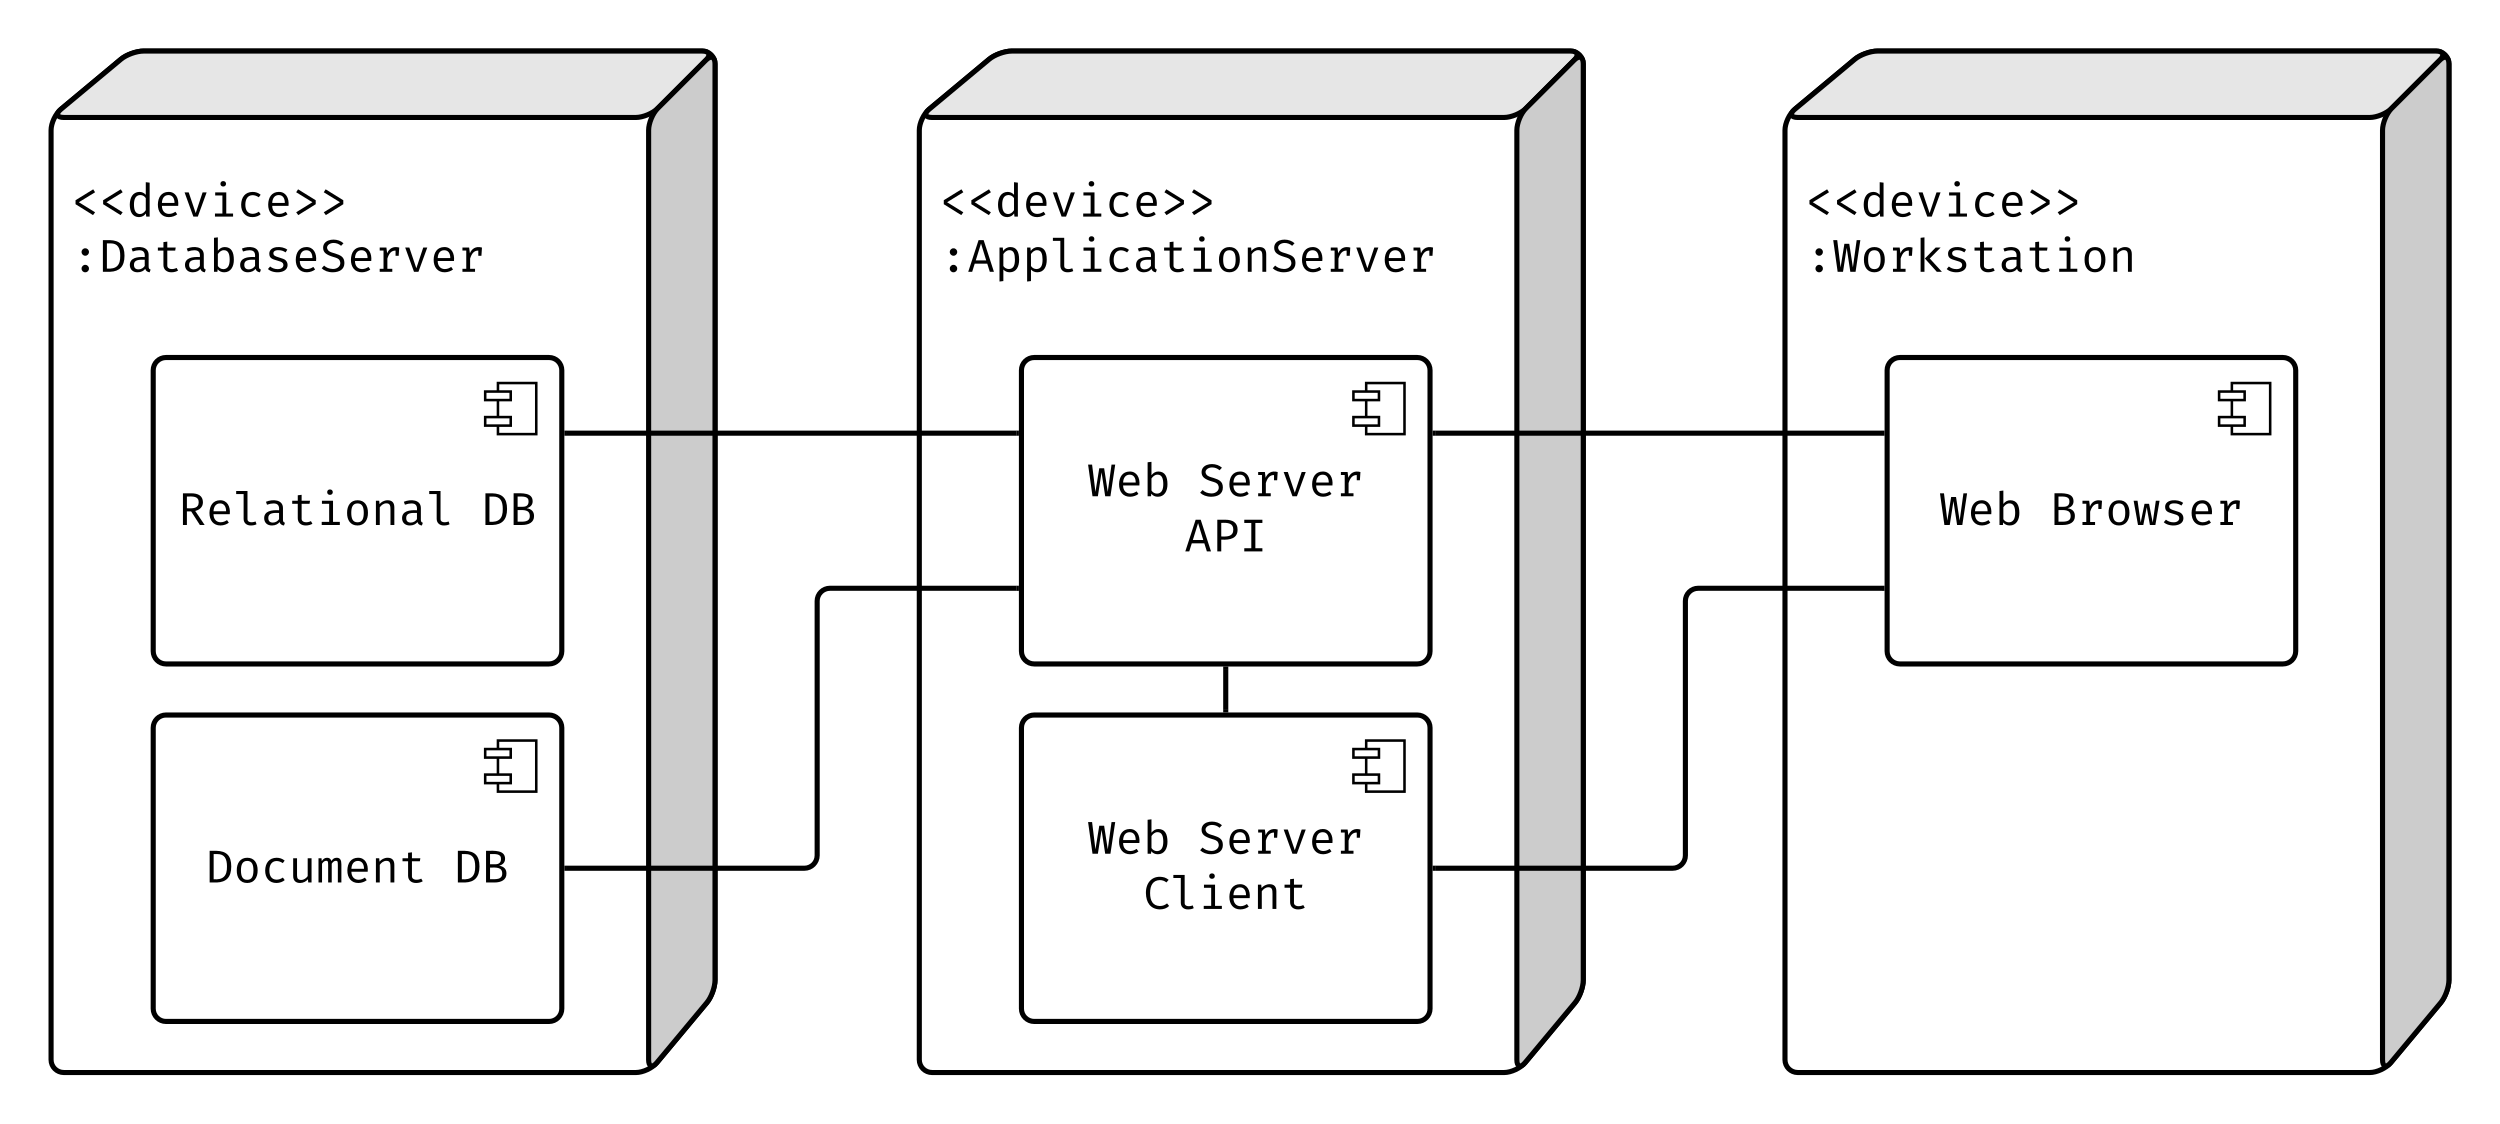 <svg xmlns="http://www.w3.org/2000/svg" xmlns:xlink="http://www.w3.org/1999/xlink" xmlns:lucid="lucid" width="979" height="440"><g transform="translate(0 0)" lucid:page-tab-id="0_0"><path d="M0 0h980v441.55H0z" fill="#fff"/><path d="M360 51c0-2.76 1.72-6.43 3.84-8.2l23.52-19.6c2.12-1.77 6.08-3.2 8.84-3.2H615c2.76 0 5 2.24 5 5v358.8c0 2.76-1.43 6.72-3.2 8.84l-19.6 23.52c-1.77 2.12-5.44 3.84-8.2 3.84H365c-2.76 0-5-2.24-5-5z" stroke="#000" stroke-width="2" fill="#fff"/><path d="M365 46c-2.76 0-3.28-1.43-1.16-3.2l23.52-19.6c2.12-1.77 6.08-3.2 8.84-3.2H615c2.76 0 3.42 1.58 1.46 3.54l-18.92 18.92C595.58 44.42 591.76 46 589 46z" stroke="#000" stroke-width="2" fill="#e6e6e6"/><path d="M594 51c0-2.76 1.58-6.58 3.54-8.54l18.92-18.92c1.96-1.96 3.54-1.3 3.54 1.46v358.8c0 2.76-1.43 6.72-3.2 8.84l-19.6 23.52c-1.77 2.12-3.2 1.6-3.2-1.16z" stroke="#000" stroke-width="2" fill="#ccc"/><use xlink:href="#a" transform="matrix(1,0,0,1,368,68) translate(0 16.83)"/><use xlink:href="#b" transform="matrix(1,0,0,1,368,68) translate(0 38.43)"/><path d="M20 51c0-2.76 1.72-6.43 3.84-8.2l23.52-19.6c2.12-1.77 6.08-3.2 8.84-3.2H275c2.76 0 5 2.24 5 5v358.8c0 2.76-1.43 6.72-3.2 8.84l-19.6 23.52c-1.77 2.12-5.44 3.84-8.2 3.84H25c-2.76 0-5-2.24-5-5z" stroke="#000" stroke-width="2" fill="#fff"/><path d="M25 46c-2.76 0-3.28-1.43-1.16-3.2l23.52-19.6c2.12-1.77 6.08-3.2 8.84-3.2H275c2.76 0 3.42 1.58 1.46 3.54l-18.92 18.92C255.58 44.42 251.76 46 249 46z" stroke="#000" stroke-width="2" fill="#e6e6e6"/><path d="M254 51c0-2.76 1.58-6.58 3.54-8.54l18.92-18.92c1.96-1.96 3.54-1.3 3.54 1.46v358.8c0 2.76-1.43 6.72-3.2 8.84l-19.6 23.52c-1.77 2.12-3.2 1.6-3.2-1.16z" stroke="#000" stroke-width="2" fill="#ccc"/><use xlink:href="#a" transform="matrix(1,0,0,1,28,68) translate(0 16.83)"/><use xlink:href="#c" transform="matrix(1,0,0,1,28,68) translate(0 38.43)"/><path d="M65 280c-2.76 0-5 2.24-5 5v110c0 2.76 2.24 5 5 5h150c2.76 0 5-2.24 5-5V285c0-2.76-2.24-5-5-5z" stroke="#000" stroke-width="2" fill="#fff"/><path d="M210 290h-15v20h15z" stroke="#000" fill="#fff"/><path d="M200 293.33h-10v3.34h10zm0 10h-10v3.34h10z" stroke="#000" fill="#fff"/><use xlink:href="#d" transform="matrix(1,0,0,1,60,280) translate(20.605 65.58)"/><use xlink:href="#e" transform="matrix(1,0,0,1,60,280) translate(117.805 65.58)"/><path d="M699 51c0-2.76 1.72-6.43 3.84-8.2l23.52-19.6c2.12-1.77 6.08-3.2 8.84-3.2H954c2.76 0 5 2.24 5 5v358.8c0 2.76-1.43 6.72-3.2 8.84l-19.6 23.52c-1.77 2.12-5.44 3.84-8.2 3.84H704c-2.76 0-5-2.24-5-5z" stroke="#000" stroke-width="2" fill="#fff"/><path d="M704 46c-2.76 0-3.28-1.43-1.16-3.2l23.52-19.6c2.12-1.77 6.08-3.2 8.84-3.2H954c2.76 0 3.42 1.58 1.46 3.54l-18.92 18.92C934.58 44.42 930.76 46 928 46z" stroke="#000" stroke-width="2" fill="#e6e6e6"/><path d="M933 51c0-2.76 1.58-6.58 3.54-8.54l18.92-18.92c1.96-1.96 3.54-1.3 3.54 1.46v358.8c0 2.76-1.43 6.72-3.2 8.84l-19.6 23.52c-1.77 2.12-3.2 1.6-3.2-1.16z" stroke="#000" stroke-width="2" fill="#ccc"/><use xlink:href="#a" transform="matrix(1,0,0,1,707,68) translate(0 16.83)"/><use xlink:href="#f" transform="matrix(1,0,0,1,707,68) translate(0 38.43)"/><path d="M405 140c-2.76 0-5 2.24-5 5v110c0 2.76 2.24 5 5 5h150c2.76 0 5-2.24 5-5V145c0-2.76-2.24-5-5-5z" stroke="#000" stroke-width="2" fill="#fff"/><path d="M550 150h-15v20h15z" stroke="#000" fill="#fff"/><path d="M540 153.33h-10v3.34h10zm0 10h-10v3.34h10z" stroke="#000" fill="#fff"/><use xlink:href="#g" transform="matrix(1,0,0,1,400,140) translate(26.005 54.33)"/><use xlink:href="#h" transform="matrix(1,0,0,1,400,140) translate(69.205 54.33)"/><use xlink:href="#i" transform="matrix(1,0,0,1,400,140) translate(63.805 75.93)"/><path d="M405 280c-2.76 0-5 2.24-5 5v110c0 2.76 2.24 5 5 5h150c2.76 0 5-2.24 5-5V285c0-2.76-2.24-5-5-5z" stroke="#000" stroke-width="2" fill="#fff"/><path d="M550 290h-15v20h15z" stroke="#000" fill="#fff"/><path d="M540 293.33h-10v3.34h10zm0 10h-10v3.34h10z" stroke="#000" fill="#fff"/><use xlink:href="#g" transform="matrix(1,0,0,1,400,280) translate(26.005 54.33)"/><use xlink:href="#h" transform="matrix(1,0,0,1,400,280) translate(69.205 54.33)"/><use xlink:href="#j" transform="matrix(1,0,0,1,400,280) translate(47.605 75.93)"/><path d="M744 140c-2.76 0-5 2.24-5 5v110c0 2.76 2.24 5 5 5h150c2.76 0 5-2.24 5-5V145c0-2.76-2.24-5-5-5z" stroke="#000" stroke-width="2" fill="#fff"/><path d="M889 150h-15v20h15z" stroke="#000" fill="#fff"/><path d="M879 153.33h-10v3.34h10zm0 10h-10v3.34h10z" stroke="#000" fill="#fff"/><use xlink:href="#g" transform="matrix(1,0,0,1,739,140) translate(20.605 65.58)"/><use xlink:href="#k" transform="matrix(1,0,0,1,739,140) translate(63.805 65.58)"/><path d="M65 140c-2.76 0-5 2.24-5 5v110c0 2.76 2.24 5 5 5h150c2.76 0 5-2.24 5-5V145c0-2.76-2.24-5-5-5z" stroke="#000" stroke-width="2" fill="#fff"/><path d="M210 150h-15v20h15z" stroke="#000" fill="#fff"/><path d="M200 153.33h-10v3.34h10zm0 10h-10v3.34h10z" stroke="#000" fill="#fff"/><use xlink:href="#l" transform="matrix(1,0,0,1,60,140) translate(9.805 65.58)"/><use xlink:href="#e" transform="matrix(1,0,0,1,60,140) translate(128.605 65.58)"/><path d="M222 169.63h176" stroke="#000" stroke-width="2" fill="none"/><path d="M222.03 170.63H221v-2h1.03zM399 170.63h-1.03v-2H399z"/><path d="M222 340h93c2.76 0 5-2.24 5-5v-99.63c0-2.76 2.24-5 5-5h73" stroke="#000" stroke-width="2" fill="none"/><path d="M222.03 341H221v-2h1.03zM399 231.38h-1.03v-2H399z"/><path d="M562 340h93c2.76 0 5-2.24 5-5v-99.63c0-2.76 2.24-5 5-5h72" stroke="#000" stroke-width="2" fill="none"/><path d="M562.03 341H561v-2h1.03zM738 231.38h-1.03v-2H738z"/><path d="M737 169.63H562" stroke="#000" stroke-width="2" fill="none"/><path d="M738 170.63h-1.03v-2H738zM562.03 170.63H561v-2h1.03z"/><path d="M480 278v-16" stroke="#000" stroke-width="2" fill="none"/><path d="M481 279h-2v-1.03h2zM481 262.03h-2V261h2z"/><defs><path d="M472-594l41 64-353 217L513-94l-45 61L88-270v-87" id="m"/><path d="M68-263c3-150 62-268 206-275 58 0 105 21 142 63v-274l84 10V0h-74l-8-69c-33 46-79 78-149 80C124 10 68-109 68-263zm228-207c-103 4-137 89-137 207 0 115 28 202 127 207 50 0 93-28 130-84v-262c-25-38-63-67-120-68" id="n"/><path d="M167-234c1 104 57 173 153 175 63-1 97-20 141-47l39 56c-43 34-108 60-180 61C164 13 77-104 79-263c3-156 76-272 229-275 155-3 231 134 213 304H167zm274-64c0-99-41-171-132-171-93 0-138 73-142 171h274" id="o"/><path d="M540-527L348 0h-97L60-527h90L302-76l150-451h88" id="p"/><path d="M300-773c36-1 62 24 62 59s-26 60-62 59c-35 1-61-25-60-59-1-34 25-60 60-59zm67 246v460h148V0H121v-67h162v-393H126v-67h241" id="q"/><path d="M182-261c0 121 49 197 157 200 46 0 92-15 137-46l40 55c-37 35-109 63-177 63C181 13 89-101 91-261c4-163 86-273 248-277 68 0 127 21 176 62l-41 55c-46-31-91-46-136-46-106 3-156 87-156 206" id="r"/><path d="M129-594l384 238v86L133-33 88-95l353-218L88-530" id="s"/><g id="a"><use transform="matrix(0.018,0,0,0.018,0,0)" xlink:href="#m"/><use transform="matrix(0.018,0,0,0.018,10.8,0)" xlink:href="#m"/><use transform="matrix(0.018,0,0,0.018,21.6,0)" xlink:href="#n"/><use transform="matrix(0.018,0,0,0.018,32.4,0)" xlink:href="#o"/><use transform="matrix(0.018,0,0,0.018,43.2,0)" xlink:href="#p"/><use transform="matrix(0.018,0,0,0.018,54,0)" xlink:href="#q"/><use transform="matrix(0.018,0,0,0.018,64.8,0)" xlink:href="#r"/><use transform="matrix(0.018,0,0,0.018,75.6,0)" xlink:href="#o"/><use transform="matrix(0.018,0,0,0.018,86.4,0)" xlink:href="#s"/><use transform="matrix(0.018,0,0,0.018,97.2,0)" xlink:href="#s"/></g><path d="M219-431c-1-43 36-82 80-80 45-2 82 37 81 80 1 44-36 84-81 82-44 1-81-38-80-82zm0 361c-1-43 36-83 80-81 45-1 82 37 81 81 1 46-36 82-81 81-45 1-81-36-80-81" id="t"/><path d="M434-176H161L106 0H20l225-689h110L579 0h-90zm-250-72h227L298-615" id="u"/><path d="M179-453c33-47 84-84 157-85 127 0 191 91 191 274 1 151-60 274-203 275-57 0-104-20-140-60v251l-84 10v-739h72zm137-17c-62 0-103 44-132 84v261c24 36 65 65 121 66 104-5 130-86 131-205-2-117-20-206-120-206" id="v"/><path d="M378 11c-91 1-156-55-156-145v-538H60v-67h246v609c-6 82 110 83 175 53l22 61c-33 18-75 27-125 27" id="w"/><path d="M478-115c0 42 12 57 43 67l-21 60c-51-7-83-32-96-75-34 44-90 74-165 74C137 13 68-51 69-151c3-149 154-179 324-169 10-103-29-151-125-148-40 0-86 9-137 27l-23-64c153-63 370-47 370 137v253zM260-52c60-1 107-35 133-75v-135c-121-4-236-1-234 110 0 67 34 100 101 100" id="x"/><path d="M519-27c-32 22-89 38-142 38-104 2-177-59-177-158v-314H79v-66h121v-119l84-10v129h183l-11 66H284v313C274-41 417-45 486-84" id="y"/><path d="M301-538c152-1 227 116 226 274 2 155-77 276-227 275C148 12 71-105 73-263c-2-156 77-276 228-275zm0 69c-107 0-137 85-137 206 1 121 29 205 136 205s135-84 136-206c-1-120-29-205-135-205" id="z"/><path d="M327-471c-64 0-116 47-143 88V0h-84v-527h72l7 74c34-46 100-84 174-85 99 0 148 52 148 156V0h-84v-320c-1-91-3-151-90-151" id="A"/><path d="M537-191C537-52 430 9 285 11 180 11 98-23 43-76l52-59c48 44 104 70 191 74 108 4 200-84 147-186-23-45-74-57-137-76-75-22-130-47-167-77s-55-71-55-122c-1-161 194-210 344-158 36 13 69 33 99 59l-52 56c-47-41-102-62-165-62-94 0-179 73-122 153 31 44 86 55 157 76 113 38 202 70 202 207" id="B"/><path d="M267-402c40-99 128-162 263-125l-12 179h-68v-113c-87-2-142 56-178 174v222h107V0H105v-65h83v-397h-83v-65h146" id="C"/><g id="b"><use transform="matrix(0.018,0,0,0.018,0,0)" xlink:href="#t"/><use transform="matrix(0.018,0,0,0.018,10.8,0)" xlink:href="#u"/><use transform="matrix(0.018,0,0,0.018,21.6,0)" xlink:href="#v"/><use transform="matrix(0.018,0,0,0.018,32.418,0)" xlink:href="#v"/><use transform="matrix(0.018,0,0,0.018,43.236,0)" xlink:href="#w"/><use transform="matrix(0.018,0,0,0.018,54.036,0)" xlink:href="#q"/><use transform="matrix(0.018,0,0,0.018,64.836,0)" xlink:href="#r"/><use transform="matrix(0.018,0,0,0.018,75.636,0)" xlink:href="#x"/><use transform="matrix(0.018,0,0,0.018,86.436,0)" xlink:href="#y"/><use transform="matrix(0.018,0,0,0.018,97.236,0)" xlink:href="#q"/><use transform="matrix(0.018,0,0,0.018,108.036,0)" xlink:href="#z"/><use transform="matrix(0.018,0,0,0.018,118.836,0)" xlink:href="#A"/><use transform="matrix(0.018,0,0,0.018,129.636,0)" xlink:href="#B"/><use transform="matrix(0.018,0,0,0.018,140.436,0)" xlink:href="#o"/><use transform="matrix(0.018,0,0,0.018,151.236,0)" xlink:href="#C"/><use transform="matrix(0.018,0,0,0.018,162.036,0)" xlink:href="#p"/><use transform="matrix(0.018,0,0,0.018,172.836,0)" xlink:href="#o"/><use transform="matrix(0.018,0,0,0.018,183.636,0)" xlink:href="#C"/></g><path d="M553-348C553-112 443-8 241 0H83v-689h147c215 7 323 99 323 341zm-93 0c0-169-52-270-209-270h-81v548c205 16 294-69 290-278" id="D"/><path d="M532-264c2 150-67 275-209 275-61 0-108-22-143-66l-6 55h-74v-739l84-10v291c41-53 91-80 151-80 148 2 196 117 197 274zM304-57c103-4 137-89 137-207-1-115-26-206-125-206-62 0-103 44-132 84v261c24 37 64 67 120 68" id="E"/><path d="M280-58c84 5 156-46 121-126-25-33-62-42-118-58-101-31-180-44-180-152 0-172 283-177 392-86l-38 58c-42-28-84-48-152-48-96-3-135 45-101 108 50 50 205 62 254 112 26 26 43 59 43 104C500 44 180 48 74-60l47-55c38 31 93 57 159 57" id="F"/><g id="c"><use transform="matrix(0.018,0,0,0.018,0,0)" xlink:href="#t"/><use transform="matrix(0.018,0,0,0.018,10.8,0)" xlink:href="#D"/><use transform="matrix(0.018,0,0,0.018,21.6,0)" xlink:href="#x"/><use transform="matrix(0.018,0,0,0.018,32.4,0)" xlink:href="#y"/><use transform="matrix(0.018,0,0,0.018,43.2,0)" xlink:href="#x"/><use transform="matrix(0.018,0,0,0.018,54,0)" xlink:href="#E"/><use transform="matrix(0.018,0,0,0.018,64.8,0)" xlink:href="#x"/><use transform="matrix(0.018,0,0,0.018,75.6,0)" xlink:href="#F"/><use transform="matrix(0.018,0,0,0.018,86.4,0)" xlink:href="#o"/><use transform="matrix(0.018,0,0,0.018,97.2,0)" xlink:href="#B"/><use transform="matrix(0.018,0,0,0.018,108,0)" xlink:href="#o"/><use transform="matrix(0.018,0,0,0.018,118.8,0)" xlink:href="#C"/><use transform="matrix(0.018,0,0,0.018,129.6,0)" xlink:href="#p"/><use transform="matrix(0.018,0,0,0.018,140.4,0)" xlink:href="#o"/><use transform="matrix(0.018,0,0,0.018,151.2,0)" xlink:href="#C"/></g><path d="M252 11c-100 1-152-56-152-155v-383h84v374c0 66 25 97 89 98 63 0 117-43 143-84v-388h84V0h-72l-7-71c-35 45-96 81-169 82" id="G"/><path d="M447-538c76 0 102 52 102 146V0h-77v-378c-4-59 6-89-41-94-34 0-65 21-92 63V0h-78v-378c-4-59 6-89-41-94-34 0-65 21-92 63V0H51v-527h65l6 62c29-39 54-71 114-73 49 0 81 23 95 70 29-39 56-70 116-70" id="H"/><g id="d"><use transform="matrix(0.018,0,0,0.018,0,0)" xlink:href="#D"/><use transform="matrix(0.018,0,0,0.018,10.8,0)" xlink:href="#z"/><use transform="matrix(0.018,0,0,0.018,21.6,0)" xlink:href="#r"/><use transform="matrix(0.018,0,0,0.018,32.4,0)" xlink:href="#G"/><use transform="matrix(0.018,0,0,0.018,43.2,0)" xlink:href="#H"/><use transform="matrix(0.018,0,0,0.018,54,0)" xlink:href="#o"/><use transform="matrix(0.018,0,0,0.018,64.8,0)" xlink:href="#A"/><use transform="matrix(0.018,0,0,0.018,75.6,0)" xlink:href="#y"/></g><path d="M540-196C544-54 420 0 282 0H96v-689c195-4 414-15 414 174 1 85-60 133-129 150 106 18 159 74 159 169zM421-510c5-119-121-110-238-108v222h111c85 0 127-38 127-114zm27 317c0-142-128-134-265-131v252c131 2 265 12 265-121" id="I"/><g id="e"><use transform="matrix(0.018,0,0,0.018,0,0)" xlink:href="#D"/><use transform="matrix(0.018,0,0,0.018,10.8,0)" xlink:href="#I"/></g><path d="M595-689L491 0H377l-79-520L218 0H101L5-689h87l73 594 83-514h106l79 514 82-594h80" id="J"/><path d="M190-749V0h-84v-739zm351 222L305-289 569 0H458L199-288l234-239h108" id="K"/><g id="f"><use transform="matrix(0.018,0,0,0.018,0,0)" xlink:href="#t"/><use transform="matrix(0.018,0,0,0.018,10.8,0)" xlink:href="#J"/><use transform="matrix(0.018,0,0,0.018,21.6,0)" xlink:href="#z"/><use transform="matrix(0.018,0,0,0.018,32.4,0)" xlink:href="#C"/><use transform="matrix(0.018,0,0,0.018,43.2,0)" xlink:href="#K"/><use transform="matrix(0.018,0,0,0.018,54,0)" xlink:href="#F"/><use transform="matrix(0.018,0,0,0.018,64.8,0)" xlink:href="#y"/><use transform="matrix(0.018,0,0,0.018,75.6,0)" xlink:href="#x"/><use transform="matrix(0.018,0,0,0.018,86.4,0)" xlink:href="#y"/><use transform="matrix(0.018,0,0,0.018,97.2,0)" xlink:href="#q"/><use transform="matrix(0.018,0,0,0.018,108,0)" xlink:href="#z"/><use transform="matrix(0.018,0,0,0.018,118.8,0)" xlink:href="#A"/></g><g id="g"><use transform="matrix(0.018,0,0,0.018,0,0)" xlink:href="#J"/><use transform="matrix(0.018,0,0,0.018,10.8,0)" xlink:href="#o"/><use transform="matrix(0.018,0,0,0.018,21.6,0)" xlink:href="#E"/></g><g id="h"><use transform="matrix(0.018,0,0,0.018,0,0)" xlink:href="#B"/><use transform="matrix(0.018,0,0,0.018,10.8,0)" xlink:href="#o"/><use transform="matrix(0.018,0,0,0.018,21.6,0)" xlink:href="#C"/><use transform="matrix(0.018,0,0,0.018,32.4,0)" xlink:href="#p"/><use transform="matrix(0.018,0,0,0.018,43.2,0)" xlink:href="#o"/><use transform="matrix(0.018,0,0,0.018,54,0)" xlink:href="#C"/></g><path d="M557-477c3 190-153 233-355 221V0h-86v-689h175c157 0 265 61 266 212zm-93 1c0-139-119-152-262-144v295c147 7 262-3 262-151" id="L"/><path d="M497-689v70H344v550h153V0H103v-69h153v-550H103v-70h394" id="M"/><g id="i"><use transform="matrix(0.018,0,0,0.018,0,0)" xlink:href="#u"/><use transform="matrix(0.018,0,0,0.018,10.8,0)" xlink:href="#L"/><use transform="matrix(0.018,0,0,0.018,21.6,0)" xlink:href="#M"/></g><path d="M63-345c-4-243 159-405 405-339 31 11 61 28 90 51l-49 57c-41-34-89-51-145-51-146 6-210 112-210 282S215-69 363-63c75 0 116-23 160-57l45 56c-51 50-120 75-206 75C163 3 67-136 63-345" id="N"/><g id="j"><use transform="matrix(0.018,0,0,0.018,0,0)" xlink:href="#N"/><use transform="matrix(0.018,0,0,0.018,10.8,0)" xlink:href="#w"/><use transform="matrix(0.018,0,0,0.018,21.6,0)" xlink:href="#q"/><use transform="matrix(0.018,0,0,0.018,32.4,0)" xlink:href="#o"/><use transform="matrix(0.018,0,0,0.018,43.2,0)" xlink:href="#A"/><use transform="matrix(0.018,0,0,0.018,54,0)" xlink:href="#y"/></g><path d="M491 0H372l-69-386L229 0H113L18-527h85l68 475 84-408h99l79 408 68-475h81" id="O"/><g id="k"><use transform="matrix(0.018,0,0,0.018,0,0)" xlink:href="#I"/><use transform="matrix(0.018,0,0,0.018,10.8,0)" xlink:href="#C"/><use transform="matrix(0.018,0,0,0.018,21.6,0)" xlink:href="#z"/><use transform="matrix(0.018,0,0,0.018,32.4,0)" xlink:href="#O"/><use transform="matrix(0.018,0,0,0.018,43.2,0)" xlink:href="#F"/><use transform="matrix(0.018,0,0,0.018,54,0)" xlink:href="#o"/><use transform="matrix(0.018,0,0,0.018,64.8,0)" xlink:href="#C"/></g><path d="M537-495c0 108-77 167-168 190L574 0H470L281-295h-93V0h-86v-689h176c154 0 256 52 259 194zm-92 0c0-133-124-127-257-124v256c136 6 257 3 257-132" id="P"/><g id="l"><use transform="matrix(0.018,0,0,0.018,0,0)" xlink:href="#P"/><use transform="matrix(0.018,0,0,0.018,10.8,0)" xlink:href="#o"/><use transform="matrix(0.018,0,0,0.018,21.6,0)" xlink:href="#w"/><use transform="matrix(0.018,0,0,0.018,32.4,0)" xlink:href="#x"/><use transform="matrix(0.018,0,0,0.018,43.2,0)" xlink:href="#y"/><use transform="matrix(0.018,0,0,0.018,54,0)" xlink:href="#q"/><use transform="matrix(0.018,0,0,0.018,64.8,0)" xlink:href="#z"/><use transform="matrix(0.018,0,0,0.018,75.6,0)" xlink:href="#A"/><use transform="matrix(0.018,0,0,0.018,86.4,0)" xlink:href="#x"/><use transform="matrix(0.018,0,0,0.018,97.2,0)" xlink:href="#w"/></g></defs></g></svg>